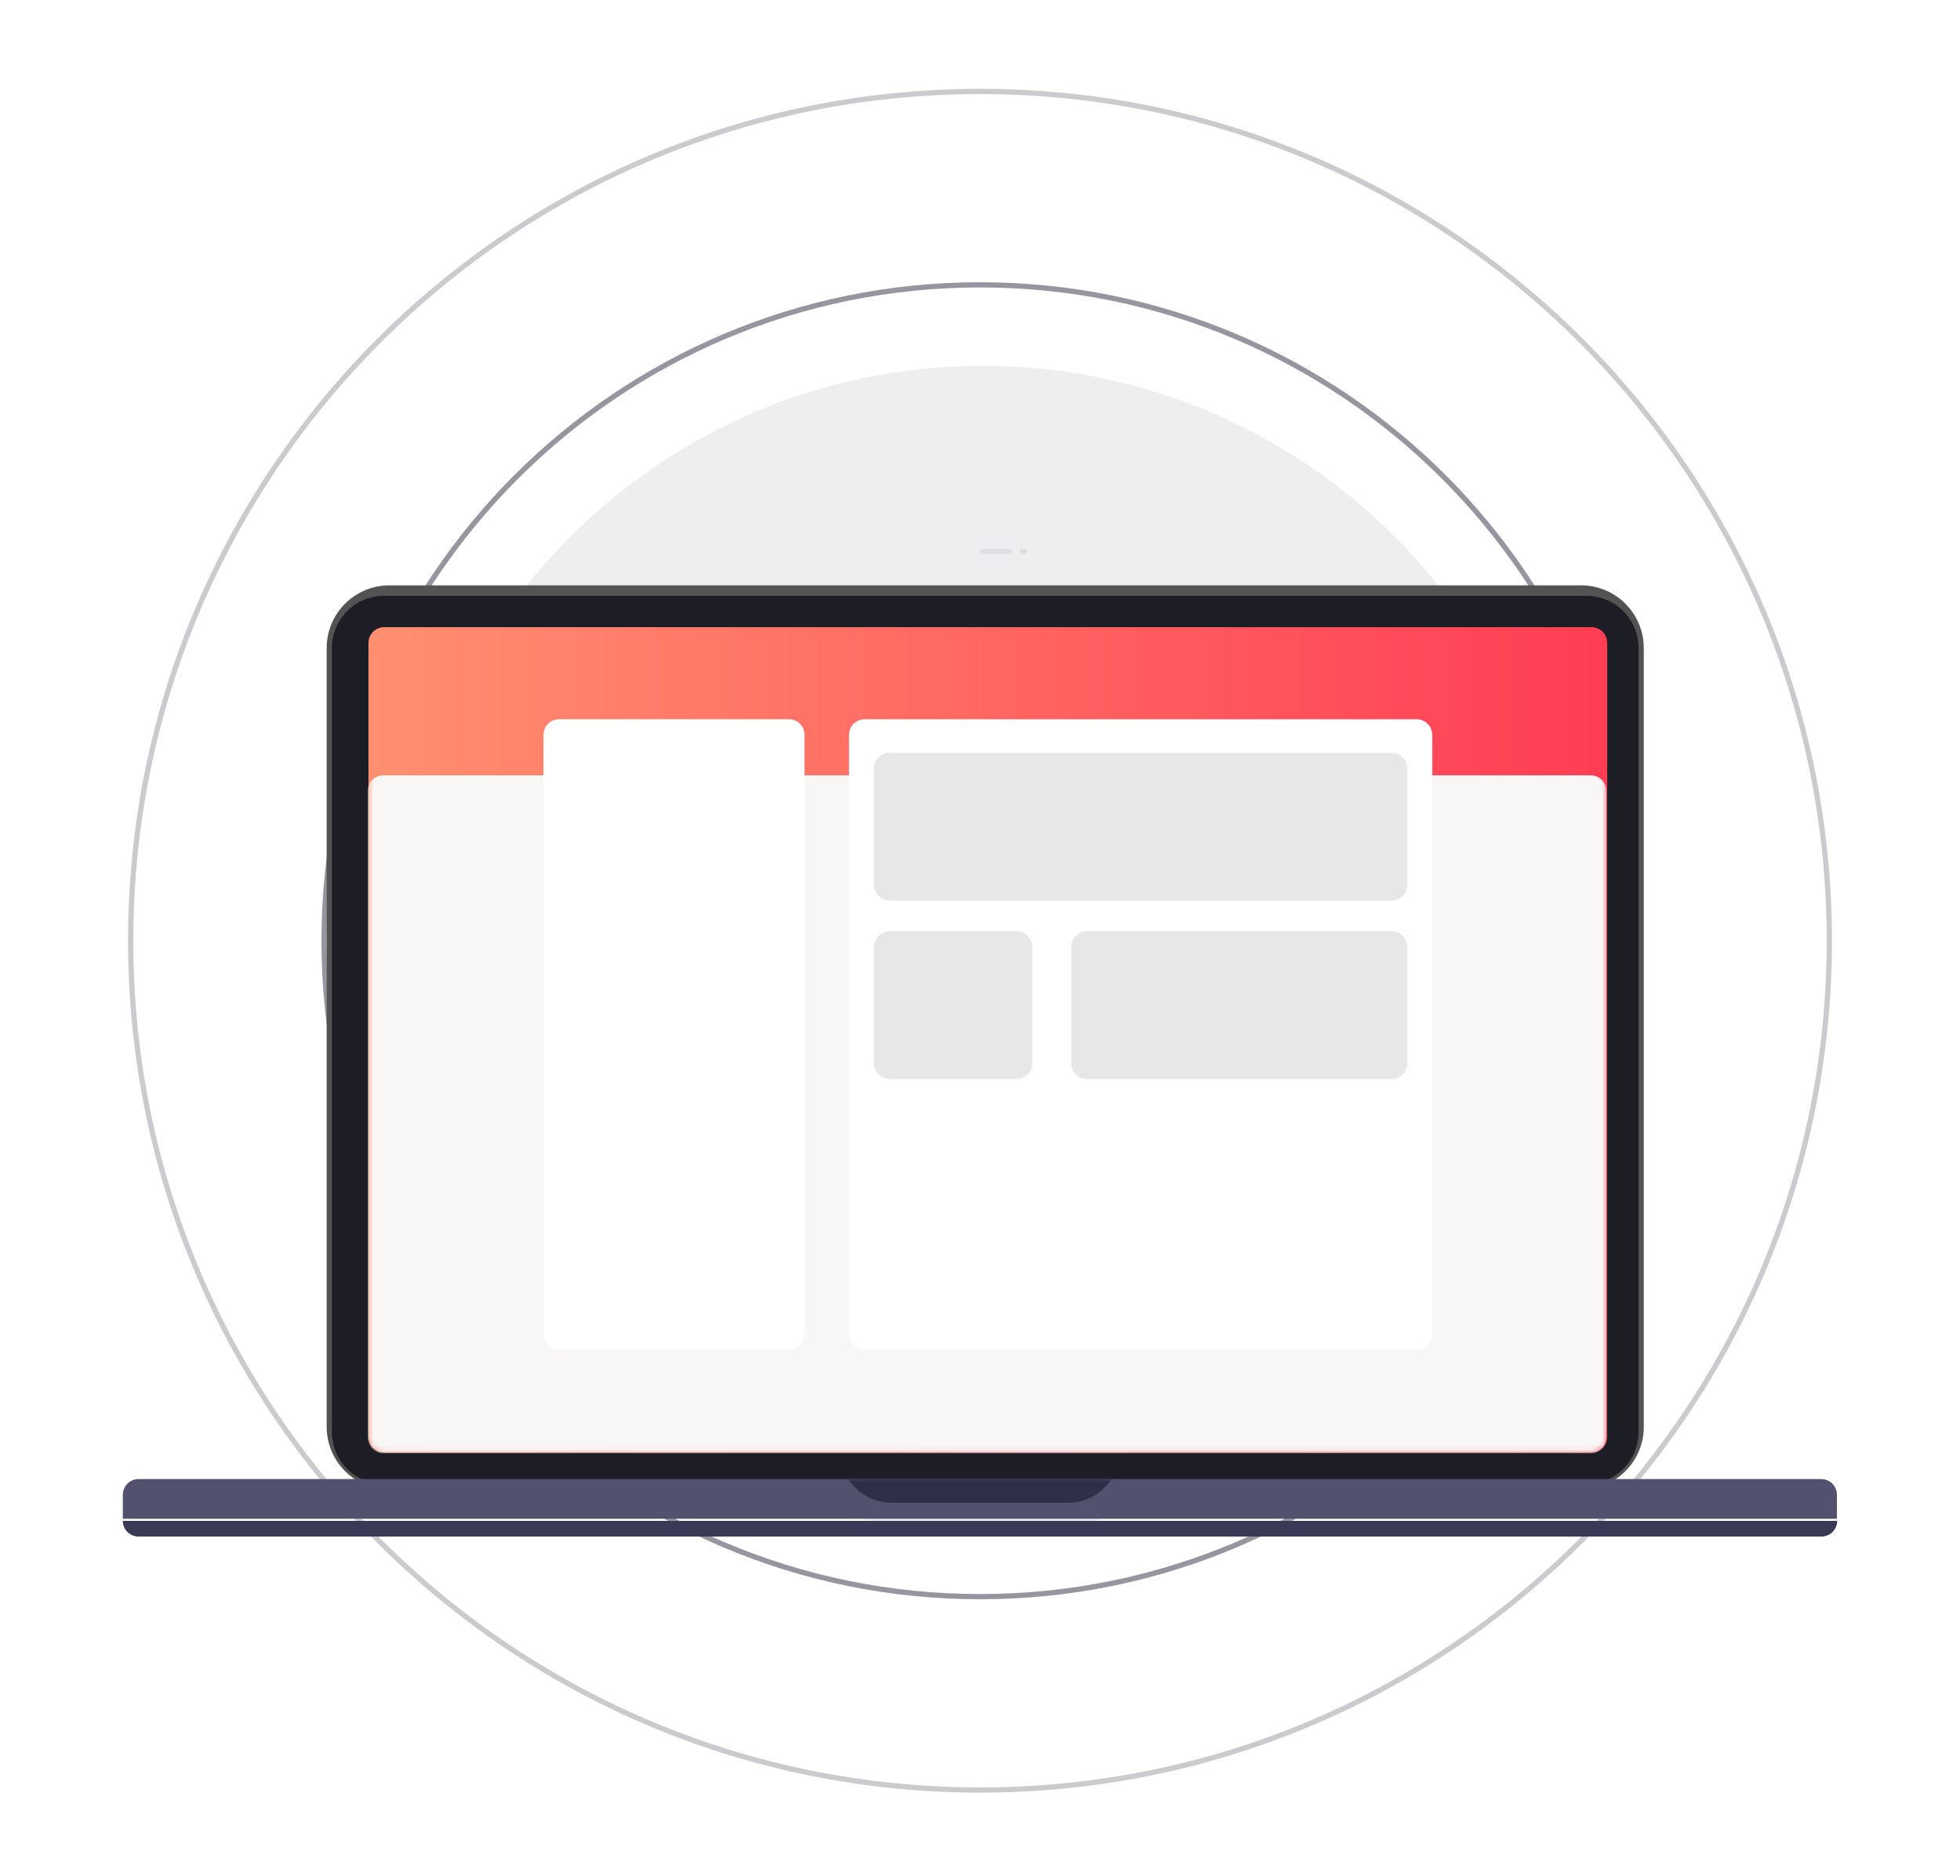 <svg width="375" height="359" viewBox="0 0 375 359" fill="none" xmlns="http://www.w3.org/2000/svg">
<path opacity="0.08" d="M299.5 181.5C299.5 243.08 249.58 293 188 293C126.42 293 76.5 243.08 76.5 181.5C76.5 119.92 126.42 70 188 70C249.58 70 299.5 119.92 299.5 181.5Z" fill="#2D2E40"/>
<path opacity="0.5" d="M313 180C313 249.312 256.812 305.5 187.5 305.5C118.188 305.5 62 249.312 62 180C62 110.688 118.188 54.5 187.5 54.5C256.812 54.5 313 110.688 313 180Z" stroke="#2D2E40"/>
<path opacity="0.25" d="M350 180C350 269.746 277.246 342.5 187.5 342.5C97.754 342.5 25 269.746 25 180C25 90.254 97.754 17.5 187.5 17.5C277.246 17.5 350 90.254 350 180Z" stroke="#2D2E40"/>
<g filter="url(#filter0_d_1_282)">
<path d="M302.5 92H74.5C67.873 92 62.5 97.373 62.5 104V253C62.5 259.627 67.873 265 74.5 265H302.5C309.127 265 314.5 259.627 314.5 253V104C314.5 97.373 309.127 92 302.5 92Z" fill="#535353"/>
<path d="M303.5 94H73.5C67.977 94 63.5 98.477 63.5 104V254C63.5 259.523 67.977 264 73.5 264H303.5C309.023 264 313.5 259.523 313.5 254V104C313.5 98.477 309.023 94 303.5 94Z" fill="#1D1D25"/>
<path d="M304.5 100H73.5C71.843 100 70.5 101.343 70.5 103V254.94C70.5 256.597 71.843 257.94 73.5 257.94H304.5C306.157 257.94 307.5 256.597 307.5 254.94V103C307.5 101.343 306.157 100 304.5 100Z" fill="url(#paint0_linear_1_282)"/>
<mask id="mask0_1_282" style="mask-type:luminance" maskUnits="userSpaceOnUse" x="70" y="100" width="238" height="158">
<path d="M304.5 100H73.5C71.843 100 70.5 101.343 70.5 103V254.94C70.5 256.597 71.843 257.94 73.5 257.94H304.5C306.157 257.94 307.5 256.597 307.5 254.94V103C307.5 101.343 306.157 100 304.5 100Z" fill="white"/>
</mask>
<g mask="url(#mask0_1_282)">
<path d="M304.348 128.352H73.348C71.691 128.352 70.348 129.695 70.348 131.352V255.061C70.348 256.718 71.691 258.061 73.348 258.061H304.348C306.005 258.061 307.348 256.718 307.348 255.061V131.352C307.348 129.695 306.005 128.352 304.348 128.352Z" fill="#F9F6F6"/>
</g>
<mask id="mask1_1_282" style="mask-type:luminance" maskUnits="userSpaceOnUse" x="70" y="100" width="238" height="158">
<path d="M304.5 100H73.5C71.843 100 70.5 101.343 70.5 103V254.94C70.5 256.597 71.843 257.94 73.5 257.94H304.5C306.157 257.94 307.5 256.597 307.5 254.94V103C307.5 101.343 306.157 100 304.5 100Z" fill="white"/>
</mask>
<g mask="url(#mask1_1_282)">
<path d="M150.929 117.615H106.978C105.321 117.615 103.978 118.958 103.978 120.615V235.25C103.978 236.907 105.321 238.25 106.978 238.25H150.929C152.586 238.25 153.929 236.907 153.929 235.25V120.615C153.929 118.958 152.586 117.615 150.929 117.615Z" fill="white"/>
<path d="M271.023 117.615H165.431C163.774 117.615 162.431 118.958 162.431 120.615V235.25C162.431 236.907 163.774 238.25 165.431 238.25H271.023C272.68 238.25 274.023 236.907 274.023 235.25V120.615C274.023 118.958 272.68 117.615 271.023 117.615Z" fill="white"/>
<path d="M266.24 124.02H170.213C168.556 124.02 167.213 125.363 167.213 127.02V149.311C167.213 150.968 168.556 152.311 170.213 152.311H266.24C267.897 152.311 269.24 150.968 269.24 149.311V127.02C269.24 125.363 267.897 124.02 266.24 124.02Z" fill="#E7E7E7"/>
<path d="M194.502 158.183H170.213C168.556 158.183 167.213 159.526 167.213 161.183V183.474C167.213 185.131 168.556 186.474 170.213 186.474H194.502C196.159 186.474 197.502 185.131 197.502 183.474V161.183C197.502 159.526 196.159 158.183 194.502 158.183Z" fill="#E7E7E7"/>
<path d="M266.24 158.183H207.942C206.285 158.183 204.942 159.526 204.942 161.183V183.474C204.942 185.131 206.285 186.474 207.942 186.474H266.24C267.897 186.474 269.24 185.131 269.24 183.474V161.183C269.24 159.526 267.897 158.183 266.24 158.183Z" fill="#E7E7E7"/>
</g>
<g opacity="0.098">
<path d="M193.12 85H188C187.724 85 187.5 85.224 187.5 85.5C187.5 85.776 187.724 86 188 86H193.12C193.396 86 193.62 85.776 193.62 85.5C193.62 85.224 193.396 85 193.12 85Z" fill="#4A5166"/>
<path d="M196 85H195.56C195.284 85 195.06 85.224 195.06 85.5C195.06 85.776 195.284 86 195.56 86H196C196.276 86 196.5 85.776 196.5 85.5C196.5 85.224 196.276 85 196 85Z" fill="#4A5166"/>
</g>
<path d="M26.5 263H348.453C349.249 263 350.012 263.316 350.574 263.879C351.137 264.441 351.453 265.204 351.453 266V270.602H23.5V266C23.5 265.204 23.816 264.441 24.379 263.879C24.941 263.316 25.704 263 26.5 263V263Z" fill="#52526F"/>
<mask id="mask2_1_282" style="mask-type:luminance" maskUnits="userSpaceOnUse" x="23" y="263" width="329" height="8">
<path d="M26.5 263H348.453C349.249 263 350.012 263.316 350.574 263.879C351.137 264.441 351.453 265.204 351.453 266V270.602H23.5V266C23.5 265.204 23.816 264.441 24.379 263.879C24.941 263.316 25.704 263 26.5 263V263Z" fill="white"/>
</mask>
<g mask="url(#mask2_1_282)">
<path d="M204.26 244.374H170.693C165.17 244.374 160.693 248.851 160.693 254.374V257.561C160.693 263.084 165.17 267.561 170.693 267.561H204.26C209.783 267.561 214.26 263.084 214.26 257.561V254.374C214.26 248.851 209.783 244.374 204.26 244.374Z" fill="#2F2F47"/>
</g>
<path d="M23.5 271H351.5C351.5 271.796 351.184 272.559 350.621 273.121C350.059 273.684 349.296 274 348.5 274H26.5C25.704 274 24.941 273.684 24.379 273.121C23.816 272.559 23.5 271.796 23.5 271Z" fill="#393A56"/>
</g>
<defs>
<filter id="filter0_d_1_282" x="-16.5" y="65" width="408" height="269" filterUnits="userSpaceOnUse" color-interpolation-filters="sRGB">
<feFlood flood-opacity="0" result="BackgroundImageFix"/>
<feColorMatrix in="SourceAlpha" type="matrix" values="0 0 0 0 0 0 0 0 0 0 0 0 0 0 0 0 0 0 127 0" result="hardAlpha"/>
<feOffset dy="20"/>
<feGaussianBlur stdDeviation="20"/>
<feColorMatrix type="matrix" values="0 0 0 0 0.422 0 0 0 0 0.554 0 0 0 0 0.894 0 0 0 0.243 0"/>
<feBlend mode="normal" in2="BackgroundImageFix" result="effect1_dropShadow_1_282"/>
<feBlend mode="normal" in="SourceGraphic" in2="effect1_dropShadow_1_282" result="shape"/>
</filter>
<linearGradient id="paint0_linear_1_282" x1="71" y1="179" x2="308" y2="179" gradientUnits="userSpaceOnUse">
<stop stop-color="#FF8F70"/>
<stop offset="1" stop-color="#FF3D54"/>
</linearGradient>
</defs>
</svg>

